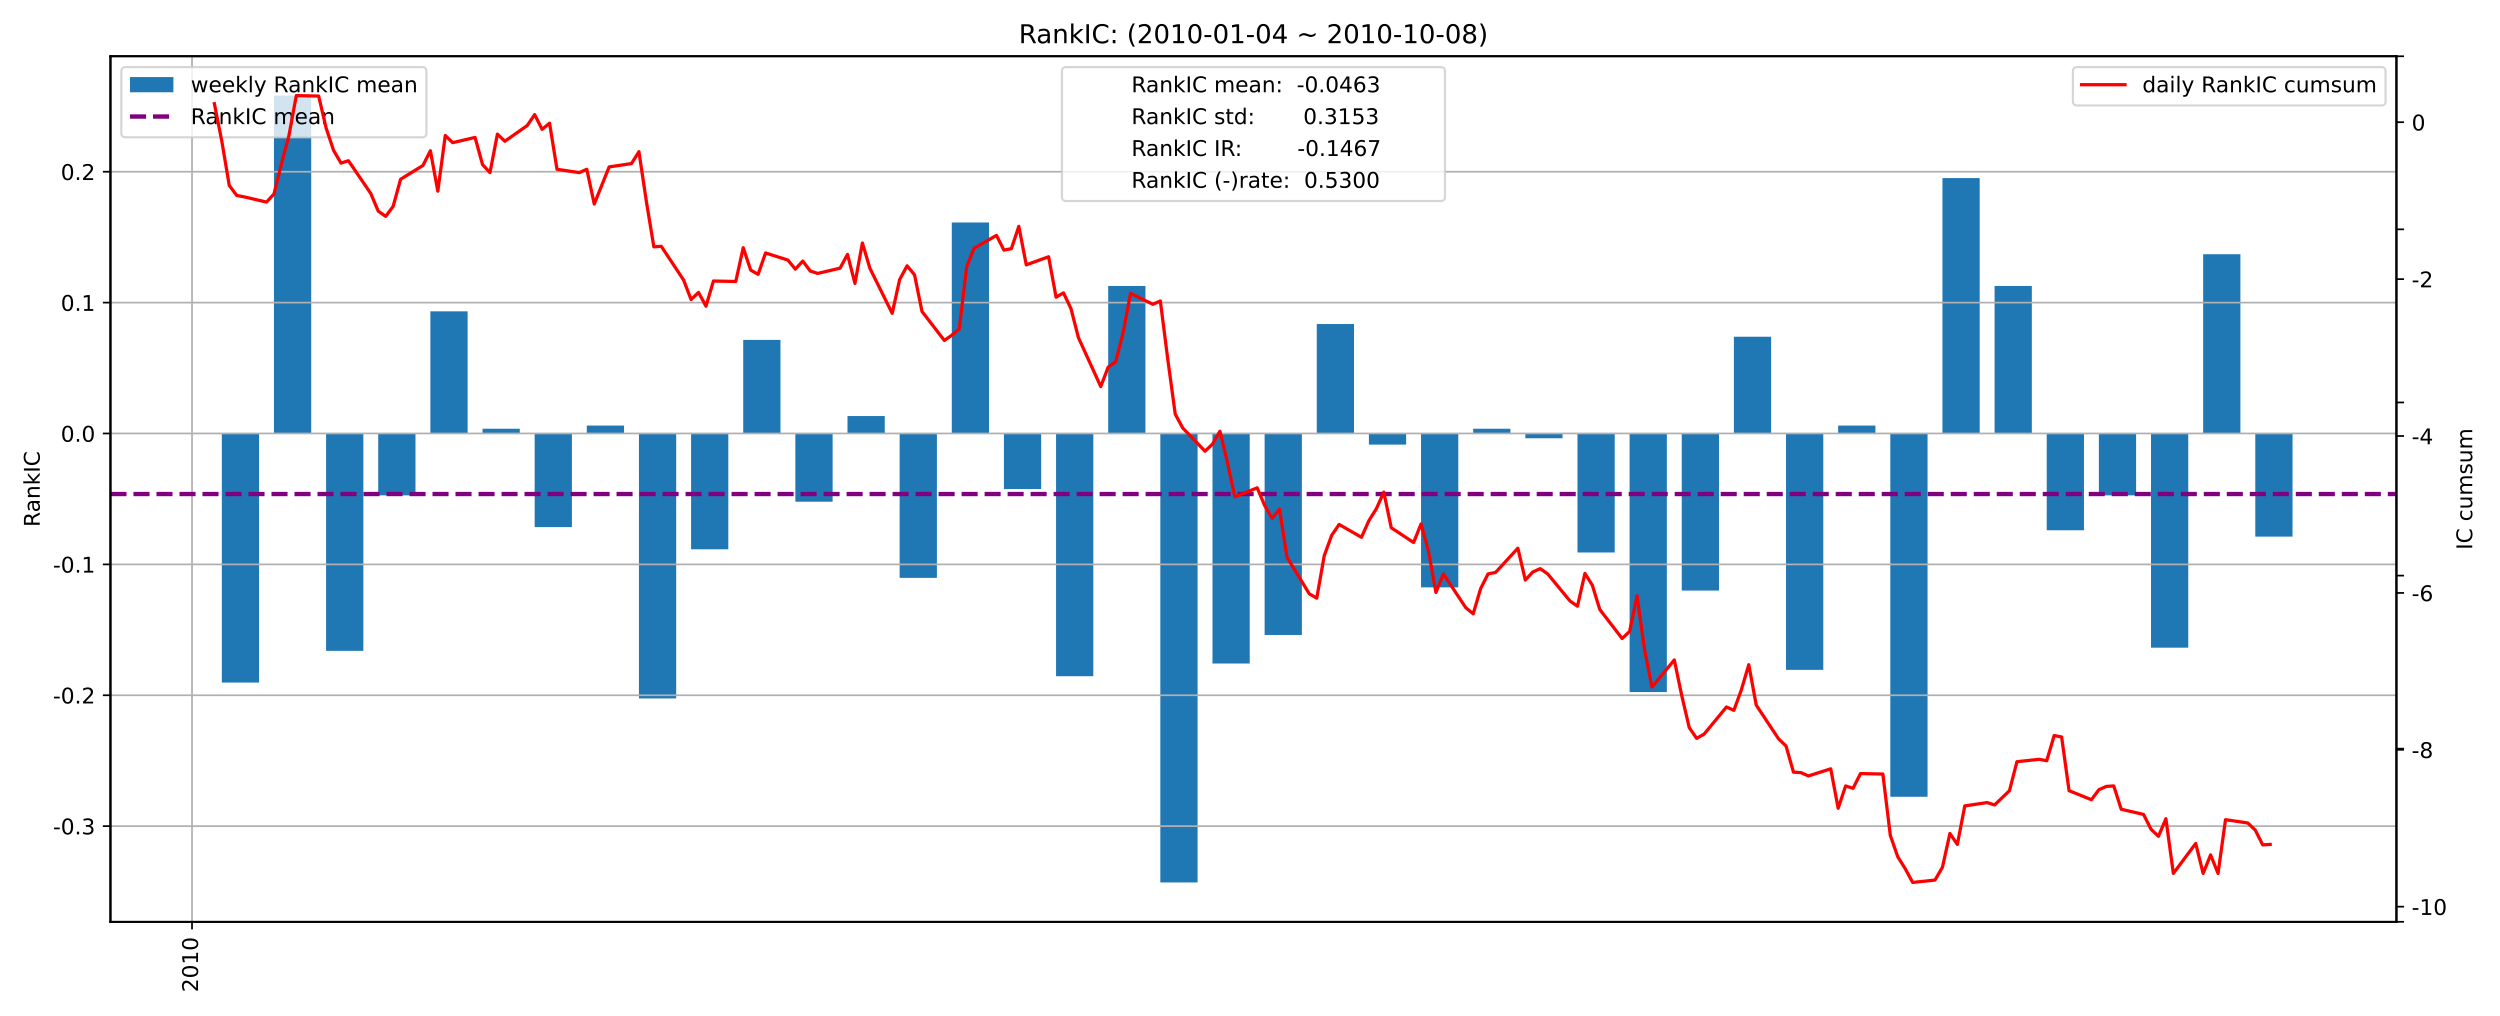 <?xml version="1.0" encoding="utf-8" standalone="no"?>
<!DOCTYPE svg PUBLIC "-//W3C//DTD SVG 1.1//EN"
  "http://www.w3.org/Graphics/SVG/1.1/DTD/svg11.dtd">
<!-- Created with matplotlib (https://matplotlib.org/) -->
<svg height="468pt" version="1.1" viewBox="0 0 1152 468" width="1152pt" xmlns="http://www.w3.org/2000/svg" xmlns:xlink="http://www.w3.org/1999/xlink">
 <defs>
  <style type="text/css">*{stroke-linecap:butt;stroke-linejoin:round;}</style>
 </defs>
 <g id="figure_1">
  <g id="patch_1">
   <path d="M 0 468 
L 1152 468 
L 1152 0 
L 0 0 
z
" style="fill:#ffffff;"/>
  </g>
  <g id="axes_1">
   <g id="patch_2">
    <path d="M 50.9 424.76 
L 1104.28 424.76 
L 1104.28 25.92 
L 50.9 25.92 
z
" style="fill:#ffffff;"/>
   </g>
   <g id="patch_3">
    <path clip-path="url(#pd0e5913406)" d="M 119.375 199.755 
L 102.213 199.755 
L 102.213 314.523 
L 119.375 314.523 
z
" style="fill:#1f77b4;"/>
   </g>
   <g id="patch_4">
    <path clip-path="url(#pd0e5913406)" d="M 143.401 199.755 
L 126.239 199.755 
L 126.239 44.049 
L 143.401 44.049 
z
" style="fill:#1f77b4;"/>
   </g>
   <g id="patch_5">
    <path clip-path="url(#pd0e5913406)" d="M 167.427 199.755 
L 150.266 199.755 
L 150.266 299.903 
L 167.427 299.903 
z
" style="fill:#1f77b4;"/>
   </g>
   <g id="patch_6">
    <path clip-path="url(#pd0e5913406)" d="M 191.454 199.755 
L 174.292 199.755 
L 174.292 228.264 
L 191.454 228.264 
z
" style="fill:#1f77b4;"/>
   </g>
   <g id="patch_7">
    <path clip-path="url(#pd0e5913406)" d="M 215.48 199.755 
L 198.318 199.755 
L 198.318 143.467 
L 215.48 143.467 
z
" style="fill:#1f77b4;"/>
   </g>
   <g id="patch_8">
    <path clip-path="url(#pd0e5913406)" d="M 239.506 199.755 
L 222.345 199.755 
L 222.345 197.562 
L 239.506 197.562 
z
" style="fill:#1f77b4;"/>
   </g>
   <g id="patch_9">
    <path clip-path="url(#pd0e5913406)" d="M 263.532 199.755 
L 246.371 199.755 
L 246.371 242.884 
L 263.532 242.884 
z
" style="fill:#1f77b4;"/>
   </g>
   <g id="patch_10">
    <path clip-path="url(#pd0e5913406)" d="M 287.559 199.755 
L 270.397 199.755 
L 270.397 196.1 
L 287.559 196.1 
z
" style="fill:#1f77b4;"/>
   </g>
   <g id="patch_11">
    <path clip-path="url(#pd0e5913406)" d="M 311.585 199.755 
L 294.423 199.755 
L 294.423 321.834 
L 311.585 321.834 
z
" style="fill:#1f77b4;"/>
   </g>
   <g id="patch_12">
    <path clip-path="url(#pd0e5913406)" d="M 335.611 199.755 
L 318.45 199.755 
L 318.45 253.118 
L 335.611 253.118 
z
" style="fill:#1f77b4;"/>
   </g>
   <g id="patch_13">
    <path clip-path="url(#pd0e5913406)" d="M 359.637 199.755 
L 342.476 199.755 
L 342.476 156.625 
L 359.637 156.625 
z
" style="fill:#1f77b4;"/>
   </g>
   <g id="patch_14">
    <path clip-path="url(#pd0e5913406)" d="M 383.664 199.755 
L 366.502 199.755 
L 366.502 231.188 
L 383.664 231.188 
z
" style="fill:#1f77b4;"/>
   </g>
   <g id="patch_15">
    <path clip-path="url(#pd0e5913406)" d="M 407.69 199.755 
L 390.528 199.755 
L 390.528 191.713 
L 407.69 191.713 
z
" style="fill:#1f77b4;"/>
   </g>
   <g id="patch_16">
    <path clip-path="url(#pd0e5913406)" d="M 431.716 199.755 
L 414.555 199.755 
L 414.555 266.277 
L 431.716 266.277 
z
" style="fill:#1f77b4;"/>
   </g>
   <g id="patch_17">
    <path clip-path="url(#pd0e5913406)" d="M 455.743 199.755 
L 438.581 199.755 
L 438.581 102.53 
L 455.743 102.53 
z
" style="fill:#1f77b4;"/>
   </g>
   <g id="patch_18">
    <path clip-path="url(#pd0e5913406)" d="M 479.769 199.755 
L 462.607 199.755 
L 462.607 225.34 
L 479.769 225.34 
z
" style="fill:#1f77b4;"/>
   </g>
   <g id="patch_19">
    <path clip-path="url(#pd0e5913406)" d="M 503.795 199.755 
L 486.633 199.755 
L 486.633 311.599 
L 503.795 311.599 
z
" style="fill:#1f77b4;"/>
   </g>
   <g id="patch_20">
    <path clip-path="url(#pd0e5913406)" d="M 527.821 199.755 
L 510.66 199.755 
L 510.66 131.77 
L 527.821 131.77 
z
" style="fill:#1f77b4;"/>
   </g>
   <g id="patch_21">
    <path clip-path="url(#pd0e5913406)" d="M 551.848 199.755 
L 534.686 199.755 
L 534.686 406.631 
L 551.848 406.631 
z
" style="fill:#1f77b4;"/>
   </g>
   <g id="patch_22">
    <path clip-path="url(#pd0e5913406)" d="M 575.874 199.755 
L 558.712 199.755 
L 558.712 305.751 
L 575.874 305.751 
z
" style="fill:#1f77b4;"/>
   </g>
   <g id="patch_23">
    <path clip-path="url(#pd0e5913406)" d="M 599.9 199.755 
L 582.738 199.755 
L 582.738 292.593 
L 599.9 292.593 
z
" style="fill:#1f77b4;"/>
   </g>
   <g id="patch_24">
    <path clip-path="url(#pd0e5913406)" d="M 623.926 199.755 
L 606.765 199.755 
L 606.765 149.315 
L 623.926 149.315 
z
" style="fill:#1f77b4;"/>
   </g>
   <g id="patch_25">
    <path clip-path="url(#pd0e5913406)" d="M 647.953 199.755 
L 630.791 199.755 
L 630.791 204.872 
L 647.953 204.872 
z
" style="fill:#1f77b4;"/>
   </g>
   <g id="patch_26">
    <path clip-path="url(#pd0e5913406)" d="M 671.979 199.755 
L 654.817 199.755 
L 654.817 270.663 
L 671.979 270.663 
z
" style="fill:#1f77b4;"/>
   </g>
   <g id="patch_27">
    <path clip-path="url(#pd0e5913406)" d="M 696.005 199.755 
L 678.844 199.755 
L 678.844 197.562 
L 696.005 197.562 
z
" style="fill:#1f77b4;"/>
   </g>
   <g id="patch_28">
    <path clip-path="url(#pd0e5913406)" d="M 720.031 199.755 
L 702.87 199.755 
L 702.87 201.948 
L 720.031 201.948 
z
" style="fill:#1f77b4;"/>
   </g>
   <g id="patch_29">
    <path clip-path="url(#pd0e5913406)" d="M 744.058 199.755 
L 726.896 199.755 
L 726.896 254.58 
L 744.058 254.58 
z
" style="fill:#1f77b4;"/>
   </g>
   <g id="patch_30">
    <path clip-path="url(#pd0e5913406)" d="M 768.084 199.755 
L 750.922 199.755 
L 750.922 318.91 
L 768.084 318.91 
z
" style="fill:#1f77b4;"/>
   </g>
   <g id="patch_31">
    <path clip-path="url(#pd0e5913406)" d="M 792.11 199.755 
L 774.949 199.755 
L 774.949 272.125 
L 792.11 272.125 
z
" style="fill:#1f77b4;"/>
   </g>
   <g id="patch_32">
    <path clip-path="url(#pd0e5913406)" d="M 816.136 199.755 
L 798.975 199.755 
L 798.975 155.163 
L 816.136 155.163 
z
" style="fill:#1f77b4;"/>
   </g>
   <g id="patch_33">
    <path clip-path="url(#pd0e5913406)" d="M 840.163 199.755 
L 823.001 199.755 
L 823.001 308.675 
L 840.163 308.675 
z
" style="fill:#1f77b4;"/>
   </g>
   <g id="patch_34">
    <path clip-path="url(#pd0e5913406)" d="M 864.189 199.755 
L 847.027 199.755 
L 847.027 196.1 
L 864.189 196.1 
z
" style="fill:#1f77b4;"/>
   </g>
   <g id="patch_35">
    <path clip-path="url(#pd0e5913406)" d="M 888.215 199.755 
L 871.054 199.755 
L 871.054 367.156 
L 888.215 367.156 
z
" style="fill:#1f77b4;"/>
   </g>
   <g id="patch_36">
    <path clip-path="url(#pd0e5913406)" d="M 912.242 199.755 
L 895.08 199.755 
L 895.08 82.062 
L 912.242 82.062 
z
" style="fill:#1f77b4;"/>
   </g>
   <g id="patch_37">
    <path clip-path="url(#pd0e5913406)" d="M 936.268 199.755 
L 919.106 199.755 
L 919.106 131.77 
L 936.268 131.77 
z
" style="fill:#1f77b4;"/>
   </g>
   <g id="patch_38">
    <path clip-path="url(#pd0e5913406)" d="M 960.294 199.755 
L 943.132 199.755 
L 943.132 244.346 
L 960.294 244.346 
z
" style="fill:#1f77b4;"/>
   </g>
   <g id="patch_39">
    <path clip-path="url(#pd0e5913406)" d="M 984.32 199.755 
L 967.159 199.755 
L 967.159 228.264 
L 984.32 228.264 
z
" style="fill:#1f77b4;"/>
   </g>
   <g id="patch_40">
    <path clip-path="url(#pd0e5913406)" d="M 1008.347 199.755 
L 991.185 199.755 
L 991.185 298.441 
L 1008.347 298.441 
z
" style="fill:#1f77b4;"/>
   </g>
   <g id="patch_41">
    <path clip-path="url(#pd0e5913406)" d="M 1032.373 199.755 
L 1015.211 199.755 
L 1015.211 117.15 
L 1032.373 117.15 
z
" style="fill:#1f77b4;"/>
   </g>
   <g id="patch_42">
    <path clip-path="url(#pd0e5913406)" d="M 1056.399 199.755 
L 1039.237 199.755 
L 1039.237 247.27 
L 1056.399 247.27 
z
" style="fill:#1f77b4;"/>
   </g>
   <g id="matplotlib.axis_1">
    <g id="xtick_1">
     <g id="line2d_1">
      <path clip-path="url(#pd0e5913406)" d="M 88.484 424.76 
L 88.484 25.92 
" style="fill:none;stroke:#b0b0b0;stroke-linecap:square;stroke-width:0.8;"/>
     </g>
     <g id="line2d_2">
      <defs>
       <path d="M 0 0 
L 0 3.5 
" id="m4e88f7e4a4" style="stroke:#000000;stroke-width:0.8;"/>
      </defs>
      <g>
       <use style="stroke:#000000;stroke-width:0.8;" x="88.484" xlink:href="#m4e88f7e4a4" y="424.76"/>
      </g>
     </g>
     <g id="text_1">
      <!-- 2010 -->
      <g transform="translate(91.243 457.21)rotate(-90)scale(0.1 -0.1)">
       <defs>
        <path d="M 19.188 8.297 
L 53.609 8.297 
L 53.609 0 
L 7.328 0 
L 7.328 8.297 
Q 12.938 14.109 22.625 23.891 
Q 32.328 33.688 34.812 36.531 
Q 39.547 41.844 41.422 45.531 
Q 43.312 49.219 43.312 52.781 
Q 43.312 58.594 39.234 62.25 
Q 35.156 65.922 28.609 65.922 
Q 23.969 65.922 18.812 64.312 
Q 13.672 62.703 7.812 59.422 
L 7.812 69.391 
Q 13.766 71.781 18.938 73 
Q 24.125 74.219 28.422 74.219 
Q 39.75 74.219 46.484 68.547 
Q 53.219 62.891 53.219 53.422 
Q 53.219 48.922 51.531 44.891 
Q 49.859 40.875 45.406 35.406 
Q 44.188 33.984 37.641 27.219 
Q 31.109 20.453 19.188 8.297 
z
" id="DejaVuSans-50"/>
        <path d="M 31.781 66.406 
Q 24.172 66.406 20.328 58.906 
Q 16.5 51.422 16.5 36.375 
Q 16.5 21.391 20.328 13.891 
Q 24.172 6.391 31.781 6.391 
Q 39.453 6.391 43.281 13.891 
Q 47.125 21.391 47.125 36.375 
Q 47.125 51.422 43.281 58.906 
Q 39.453 66.406 31.781 66.406 
z
M 31.781 74.219 
Q 44.047 74.219 50.516 64.516 
Q 56.984 54.828 56.984 36.375 
Q 56.984 17.969 50.516 8.266 
Q 44.047 -1.422 31.781 -1.422 
Q 19.531 -1.422 13.062 8.266 
Q 6.594 17.969 6.594 36.375 
Q 6.594 54.828 13.062 64.516 
Q 19.531 74.219 31.781 74.219 
z
" id="DejaVuSans-48"/>
        <path d="M 12.406 8.297 
L 28.516 8.297 
L 28.516 63.922 
L 10.984 60.406 
L 10.984 69.391 
L 28.422 72.906 
L 38.281 72.906 
L 38.281 8.297 
L 54.391 8.297 
L 54.391 0 
L 12.406 0 
z
" id="DejaVuSans-49"/>
       </defs>
       <use xlink:href="#DejaVuSans-50"/>
       <use x="63.623" xlink:href="#DejaVuSans-48"/>
       <use x="127.246" xlink:href="#DejaVuSans-49"/>
       <use x="190.869" xlink:href="#DejaVuSans-48"/>
      </g>
     </g>
    </g>
   </g>
   <g id="matplotlib.axis_2">
    <g id="ytick_1">
     <g id="line2d_3">
      <path clip-path="url(#pd0e5913406)" d="M 50.9 380.68 
L 1104.28 380.68 
" style="fill:none;stroke:#b0b0b0;stroke-linecap:square;stroke-width:0.8;"/>
     </g>
     <g id="line2d_4">
      <defs>
       <path d="M 0 0 
L -3.5 0 
" id="m6844b2d28f" style="stroke:#000000;stroke-width:0.8;"/>
      </defs>
      <g>
       <use style="stroke:#000000;stroke-width:0.8;" x="50.9" xlink:href="#m6844b2d28f" y="380.68"/>
      </g>
     </g>
     <g id="text_2">
      <!-- -0.3 -->
      <g transform="translate(24.389 384.479)scale(0.1 -0.1)">
       <defs>
        <path d="M 4.891 31.391 
L 31.203 31.391 
L 31.203 23.391 
L 4.891 23.391 
z
" id="DejaVuSans-45"/>
        <path d="M 10.688 12.406 
L 21 12.406 
L 21 0 
L 10.688 0 
z
" id="DejaVuSans-46"/>
        <path d="M 40.578 39.312 
Q 47.656 37.797 51.625 33 
Q 55.609 28.219 55.609 21.188 
Q 55.609 10.406 48.188 4.484 
Q 40.766 -1.422 27.094 -1.422 
Q 22.516 -1.422 17.656 -0.516 
Q 12.797 0.391 7.625 2.203 
L 7.625 11.719 
Q 11.719 9.328 16.594 8.109 
Q 21.484 6.891 26.812 6.891 
Q 36.078 6.891 40.938 10.547 
Q 45.797 14.203 45.797 21.188 
Q 45.797 27.641 41.281 31.266 
Q 36.766 34.906 28.719 34.906 
L 20.219 34.906 
L 20.219 43.016 
L 29.109 43.016 
Q 36.375 43.016 40.234 45.922 
Q 44.094 48.828 44.094 54.297 
Q 44.094 59.906 40.109 62.906 
Q 36.141 65.922 28.719 65.922 
Q 24.656 65.922 20.016 65.031 
Q 15.375 64.156 9.812 62.312 
L 9.812 71.094 
Q 15.438 72.656 20.344 73.438 
Q 25.25 74.219 29.594 74.219 
Q 40.828 74.219 47.359 69.109 
Q 53.906 64.016 53.906 55.328 
Q 53.906 49.266 50.438 45.094 
Q 46.969 40.922 40.578 39.312 
z
" id="DejaVuSans-51"/>
       </defs>
       <use xlink:href="#DejaVuSans-45"/>
       <use x="36.084" xlink:href="#DejaVuSans-48"/>
       <use x="99.707" xlink:href="#DejaVuSans-46"/>
       <use x="131.494" xlink:href="#DejaVuSans-51"/>
      </g>
     </g>
    </g>
    <g id="ytick_2">
     <g id="line2d_5">
      <path clip-path="url(#pd0e5913406)" d="M 50.9 320.372 
L 1104.28 320.372 
" style="fill:none;stroke:#b0b0b0;stroke-linecap:square;stroke-width:0.8;"/>
     </g>
     <g id="line2d_6">
      <g>
       <use style="stroke:#000000;stroke-width:0.8;" x="50.9" xlink:href="#m6844b2d28f" y="320.372"/>
      </g>
     </g>
     <g id="text_3">
      <!-- -0.2 -->
      <g transform="translate(24.389 324.171)scale(0.1 -0.1)">
       <use xlink:href="#DejaVuSans-45"/>
       <use x="36.084" xlink:href="#DejaVuSans-48"/>
       <use x="99.707" xlink:href="#DejaVuSans-46"/>
       <use x="131.494" xlink:href="#DejaVuSans-50"/>
      </g>
     </g>
    </g>
    <g id="ytick_3">
     <g id="line2d_7">
      <path clip-path="url(#pd0e5913406)" d="M 50.9 260.063 
L 1104.28 260.063 
" style="fill:none;stroke:#b0b0b0;stroke-linecap:square;stroke-width:0.8;"/>
     </g>
     <g id="line2d_8">
      <g>
       <use style="stroke:#000000;stroke-width:0.8;" x="50.9" xlink:href="#m6844b2d28f" y="260.063"/>
      </g>
     </g>
     <g id="text_4">
      <!-- -0.1 -->
      <g transform="translate(24.389 263.862)scale(0.1 -0.1)">
       <use xlink:href="#DejaVuSans-45"/>
       <use x="36.084" xlink:href="#DejaVuSans-48"/>
       <use x="99.707" xlink:href="#DejaVuSans-46"/>
       <use x="131.494" xlink:href="#DejaVuSans-49"/>
      </g>
     </g>
    </g>
    <g id="ytick_4">
     <g id="line2d_9">
      <path clip-path="url(#pd0e5913406)" d="M 50.9 199.755 
L 1104.28 199.755 
" style="fill:none;stroke:#b0b0b0;stroke-linecap:square;stroke-width:0.8;"/>
     </g>
     <g id="line2d_10">
      <g>
       <use style="stroke:#000000;stroke-width:0.8;" x="50.9" xlink:href="#m6844b2d28f" y="199.755"/>
      </g>
     </g>
     <g id="text_5">
      <!-- 0.0 -->
      <g transform="translate(27.997 203.554)scale(0.1 -0.1)">
       <use xlink:href="#DejaVuSans-48"/>
       <use x="63.623" xlink:href="#DejaVuSans-46"/>
       <use x="95.41" xlink:href="#DejaVuSans-48"/>
      </g>
     </g>
    </g>
    <g id="ytick_5">
     <g id="line2d_11">
      <path clip-path="url(#pd0e5913406)" d="M 50.9 139.446 
L 1104.28 139.446 
" style="fill:none;stroke:#b0b0b0;stroke-linecap:square;stroke-width:0.8;"/>
     </g>
     <g id="line2d_12">
      <g>
       <use style="stroke:#000000;stroke-width:0.8;" x="50.9" xlink:href="#m6844b2d28f" y="139.446"/>
      </g>
     </g>
     <g id="text_6">
      <!-- 0.1 -->
      <g transform="translate(27.997 143.245)scale(0.1 -0.1)">
       <use xlink:href="#DejaVuSans-48"/>
       <use x="63.623" xlink:href="#DejaVuSans-46"/>
       <use x="95.41" xlink:href="#DejaVuSans-49"/>
      </g>
     </g>
    </g>
    <g id="ytick_6">
     <g id="line2d_13">
      <path clip-path="url(#pd0e5913406)" d="M 50.9 79.138 
L 1104.28 79.138 
" style="fill:none;stroke:#b0b0b0;stroke-linecap:square;stroke-width:0.8;"/>
     </g>
     <g id="line2d_14">
      <g>
       <use style="stroke:#000000;stroke-width:0.8;" x="50.9" xlink:href="#m6844b2d28f" y="79.138"/>
      </g>
     </g>
     <g id="text_7">
      <!-- 0.2 -->
      <g transform="translate(27.997 82.937)scale(0.1 -0.1)">
       <use xlink:href="#DejaVuSans-48"/>
       <use x="63.623" xlink:href="#DejaVuSans-46"/>
       <use x="95.41" xlink:href="#DejaVuSans-50"/>
      </g>
     </g>
    </g>
    <g id="text_8">
     <!-- RankIC -->
     <g transform="translate(18.309 242.796)rotate(-90)scale(0.1 -0.1)">
      <defs>
       <path d="M 44.391 34.188 
Q 47.562 33.109 50.562 29.594 
Q 53.562 26.078 56.594 19.922 
L 66.609 0 
L 56 0 
L 46.688 18.703 
Q 43.062 26.031 39.672 28.422 
Q 36.281 30.812 30.422 30.812 
L 19.672 30.812 
L 19.672 0 
L 9.812 0 
L 9.812 72.906 
L 32.078 72.906 
Q 44.578 72.906 50.734 67.672 
Q 56.891 62.453 56.891 51.906 
Q 56.891 45.016 53.688 40.469 
Q 50.484 35.938 44.391 34.188 
z
M 19.672 64.797 
L 19.672 38.922 
L 32.078 38.922 
Q 39.203 38.922 42.844 42.219 
Q 46.484 45.516 46.484 51.906 
Q 46.484 58.297 42.844 61.547 
Q 39.203 64.797 32.078 64.797 
z
" id="DejaVuSans-82"/>
       <path d="M 34.281 27.484 
Q 23.391 27.484 19.188 25 
Q 14.984 22.516 14.984 16.5 
Q 14.984 11.719 18.141 8.906 
Q 21.297 6.109 26.703 6.109 
Q 34.188 6.109 38.703 11.406 
Q 43.219 16.703 43.219 25.484 
L 43.219 27.484 
z
M 52.203 31.203 
L 52.203 0 
L 43.219 0 
L 43.219 8.297 
Q 40.141 3.328 35.547 0.953 
Q 30.953 -1.422 24.312 -1.422 
Q 15.922 -1.422 10.953 3.297 
Q 6 8.016 6 15.922 
Q 6 25.141 12.172 29.828 
Q 18.359 34.516 30.609 34.516 
L 43.219 34.516 
L 43.219 35.406 
Q 43.219 41.609 39.141 45 
Q 35.062 48.391 27.688 48.391 
Q 23 48.391 18.547 47.266 
Q 14.109 46.141 10.016 43.891 
L 10.016 52.203 
Q 14.938 54.109 19.578 55.047 
Q 24.219 56 28.609 56 
Q 40.484 56 46.344 49.844 
Q 52.203 43.703 52.203 31.203 
z
" id="DejaVuSans-97"/>
       <path d="M 54.891 33.016 
L 54.891 0 
L 45.906 0 
L 45.906 32.719 
Q 45.906 40.484 42.875 44.328 
Q 39.844 48.188 33.797 48.188 
Q 26.516 48.188 22.312 43.547 
Q 18.109 38.922 18.109 30.906 
L 18.109 0 
L 9.078 0 
L 9.078 54.688 
L 18.109 54.688 
L 18.109 46.188 
Q 21.344 51.125 25.703 53.562 
Q 30.078 56 35.797 56 
Q 45.219 56 50.047 50.172 
Q 54.891 44.344 54.891 33.016 
z
" id="DejaVuSans-110"/>
       <path d="M 9.078 75.984 
L 18.109 75.984 
L 18.109 31.109 
L 44.922 54.688 
L 56.391 54.688 
L 27.391 29.109 
L 57.625 0 
L 45.906 0 
L 18.109 26.703 
L 18.109 0 
L 9.078 0 
z
" id="DejaVuSans-107"/>
       <path d="M 9.812 72.906 
L 19.672 72.906 
L 19.672 0 
L 9.812 0 
z
" id="DejaVuSans-73"/>
       <path d="M 64.406 67.281 
L 64.406 56.891 
Q 59.422 61.531 53.781 63.812 
Q 48.141 66.109 41.797 66.109 
Q 29.297 66.109 22.656 58.469 
Q 16.016 50.828 16.016 36.375 
Q 16.016 21.969 22.656 14.328 
Q 29.297 6.688 41.797 6.688 
Q 48.141 6.688 53.781 8.984 
Q 59.422 11.281 64.406 15.922 
L 64.406 5.609 
Q 59.234 2.094 53.438 0.328 
Q 47.656 -1.422 41.219 -1.422 
Q 24.656 -1.422 15.125 8.703 
Q 5.609 18.844 5.609 36.375 
Q 5.609 53.953 15.125 64.078 
Q 24.656 74.219 41.219 74.219 
Q 47.75 74.219 53.531 72.484 
Q 59.328 70.75 64.406 67.281 
z
" id="DejaVuSans-67"/>
      </defs>
      <use xlink:href="#DejaVuSans-82"/>
      <use x="67.232" xlink:href="#DejaVuSans-97"/>
      <use x="128.512" xlink:href="#DejaVuSans-110"/>
      <use x="191.891" xlink:href="#DejaVuSans-107"/>
      <use x="249.801" xlink:href="#DejaVuSans-73"/>
      <use x="279.293" xlink:href="#DejaVuSans-67"/>
     </g>
    </g>
   </g>
   <g id="line2d_15">
    <path clip-path="url(#pd0e5913406)" d="M 50.9 227.654 
L 1104.28 227.654 
" style="fill:none;stroke:#800080;stroke-dasharray:7.4,3.2;stroke-dashoffset:0;stroke-width:2;"/>
   </g>
   <g id="patch_43">
    <path d="M 50.9 424.76 
L 50.9 25.92 
" style="fill:none;stroke:#000000;stroke-linecap:square;stroke-linejoin:miter;stroke-width:0.8;"/>
   </g>
   <g id="patch_44">
    <path d="M 1104.28 424.76 
L 1104.28 25.92 
" style="fill:none;stroke:#000000;stroke-linecap:square;stroke-linejoin:miter;stroke-width:0.8;"/>
   </g>
   <g id="patch_45">
    <path d="M 50.9 424.76 
L 1104.28 424.76 
" style="fill:none;stroke:#000000;stroke-linecap:square;stroke-linejoin:miter;stroke-width:0.8;"/>
   </g>
   <g id="patch_46">
    <path d="M 50.9 25.92 
L 1104.28 25.92 
" style="fill:none;stroke:#000000;stroke-linecap:square;stroke-linejoin:miter;stroke-width:0.8;"/>
   </g>
   <g id="legend_1">
    <g id="patch_47">
     <path d="M 57.9 63.276 
L 194.5 63.276 
Q 196.5 63.276 196.5 61.276 
L 196.5 32.92 
Q 196.5 30.92 194.5 30.92 
L 57.9 30.92 
Q 55.9 30.92 55.9 32.92 
L 55.9 61.276 
Q 55.9 63.276 57.9 63.276 
z
" style="fill:#ffffff;opacity:0.8;stroke:#cccccc;stroke-linejoin:miter;"/>
    </g>
    <g id="patch_48">
     <path d="M 59.9 42.518 
L 79.9 42.518 
L 79.9 35.518 
L 59.9 35.518 
z
" style="fill:#1f77b4;"/>
    </g>
    <g id="text_9">
     <!-- weekly RankIC mean -->
     <g transform="translate(87.9 42.518)scale(0.1 -0.1)">
      <defs>
       <path d="M 4.203 54.688 
L 13.188 54.688 
L 24.422 12.016 
L 35.594 54.688 
L 46.188 54.688 
L 57.422 12.016 
L 68.609 54.688 
L 77.594 54.688 
L 63.281 0 
L 52.688 0 
L 40.922 44.828 
L 29.109 0 
L 18.5 0 
z
" id="DejaVuSans-119"/>
       <path d="M 56.203 29.594 
L 56.203 25.203 
L 14.891 25.203 
Q 15.484 15.922 20.484 11.062 
Q 25.484 6.203 34.422 6.203 
Q 39.594 6.203 44.453 7.469 
Q 49.312 8.734 54.109 11.281 
L 54.109 2.781 
Q 49.266 0.734 44.188 -0.344 
Q 39.109 -1.422 33.891 -1.422 
Q 20.797 -1.422 13.156 6.188 
Q 5.516 13.812 5.516 26.812 
Q 5.516 40.234 12.766 48.109 
Q 20.016 56 32.328 56 
Q 43.359 56 49.781 48.891 
Q 56.203 41.797 56.203 29.594 
z
M 47.219 32.234 
Q 47.125 39.594 43.094 43.984 
Q 39.062 48.391 32.422 48.391 
Q 24.906 48.391 20.391 44.141 
Q 15.875 39.891 15.188 32.172 
z
" id="DejaVuSans-101"/>
       <path d="M 9.422 75.984 
L 18.406 75.984 
L 18.406 0 
L 9.422 0 
z
" id="DejaVuSans-108"/>
       <path d="M 32.172 -5.078 
Q 28.375 -14.844 24.75 -17.812 
Q 21.141 -20.797 15.094 -20.797 
L 7.906 -20.797 
L 7.906 -13.281 
L 13.188 -13.281 
Q 16.891 -13.281 18.938 -11.516 
Q 21 -9.766 23.484 -3.219 
L 25.094 0.875 
L 2.984 54.688 
L 12.5 54.688 
L 29.594 11.922 
L 46.688 54.688 
L 56.203 54.688 
z
" id="DejaVuSans-121"/>
       <path id="DejaVuSans-32"/>
       <path d="M 52 44.188 
Q 55.375 50.25 60.062 53.125 
Q 64.75 56 71.094 56 
Q 79.641 56 84.281 50.016 
Q 88.922 44.047 88.922 33.016 
L 88.922 0 
L 79.891 0 
L 79.891 32.719 
Q 79.891 40.578 77.094 44.375 
Q 74.312 48.188 68.609 48.188 
Q 61.625 48.188 57.562 43.547 
Q 53.516 38.922 53.516 30.906 
L 53.516 0 
L 44.484 0 
L 44.484 32.719 
Q 44.484 40.625 41.703 44.406 
Q 38.922 48.188 33.109 48.188 
Q 26.219 48.188 22.156 43.531 
Q 18.109 38.875 18.109 30.906 
L 18.109 0 
L 9.078 0 
L 9.078 54.688 
L 18.109 54.688 
L 18.109 46.188 
Q 21.188 51.219 25.484 53.609 
Q 29.781 56 35.688 56 
Q 41.656 56 45.828 52.969 
Q 50 49.953 52 44.188 
z
" id="DejaVuSans-109"/>
      </defs>
      <use xlink:href="#DejaVuSans-119"/>
      <use x="81.787" xlink:href="#DejaVuSans-101"/>
      <use x="143.311" xlink:href="#DejaVuSans-101"/>
      <use x="204.834" xlink:href="#DejaVuSans-107"/>
      <use x="262.744" xlink:href="#DejaVuSans-108"/>
      <use x="290.527" xlink:href="#DejaVuSans-121"/>
      <use x="349.707" xlink:href="#DejaVuSans-32"/>
      <use x="381.494" xlink:href="#DejaVuSans-82"/>
      <use x="448.727" xlink:href="#DejaVuSans-97"/>
      <use x="510.006" xlink:href="#DejaVuSans-110"/>
      <use x="573.385" xlink:href="#DejaVuSans-107"/>
      <use x="631.295" xlink:href="#DejaVuSans-73"/>
      <use x="660.787" xlink:href="#DejaVuSans-67"/>
      <use x="730.611" xlink:href="#DejaVuSans-32"/>
      <use x="762.398" xlink:href="#DejaVuSans-109"/>
      <use x="859.811" xlink:href="#DejaVuSans-101"/>
      <use x="921.334" xlink:href="#DejaVuSans-97"/>
      <use x="982.613" xlink:href="#DejaVuSans-110"/>
     </g>
    </g>
    <g id="line2d_16">
     <path d="M 59.9 53.697 
L 79.9 53.697 
" style="fill:none;stroke:#800080;stroke-dasharray:7.4,3.2;stroke-dashoffset:0;stroke-width:2;"/>
    </g>
    <g id="line2d_17"/>
    <g id="text_10">
     <!-- RankIC mean -->
     <g transform="translate(87.9 57.197)scale(0.1 -0.1)">
      <use xlink:href="#DejaVuSans-82"/>
      <use x="67.232" xlink:href="#DejaVuSans-97"/>
      <use x="128.512" xlink:href="#DejaVuSans-110"/>
      <use x="191.891" xlink:href="#DejaVuSans-107"/>
      <use x="249.801" xlink:href="#DejaVuSans-73"/>
      <use x="279.293" xlink:href="#DejaVuSans-67"/>
      <use x="349.117" xlink:href="#DejaVuSans-32"/>
      <use x="380.904" xlink:href="#DejaVuSans-109"/>
      <use x="478.316" xlink:href="#DejaVuSans-101"/>
      <use x="539.84" xlink:href="#DejaVuSans-97"/>
      <use x="601.119" xlink:href="#DejaVuSans-110"/>
     </g>
    </g>
   </g>
  </g>
  <g id="axes_2">
   <g id="matplotlib.axis_3">
    <g id="ytick_7">
     <g id="line2d_18">
      <defs>
       <path d="M 0 0 
L 3.5 0 
" id="m01cb80a7ee" style="stroke:#000000;stroke-width:0.8;"/>
      </defs>
      <g>
       <use style="stroke:#000000;stroke-width:0.8;" x="1104.28" xlink:href="#m01cb80a7ee" y="417.804"/>
      </g>
     </g>
     <g id="text_11">
      <!-- -10 -->
      <g transform="translate(1111.28 421.603)scale(0.1 -0.1)">
       <use xlink:href="#DejaVuSans-45"/>
       <use x="36.084" xlink:href="#DejaVuSans-49"/>
       <use x="99.707" xlink:href="#DejaVuSans-48"/>
      </g>
     </g>
    </g>
    <g id="ytick_8">
     <g id="line2d_19">
      <g>
       <use style="stroke:#000000;stroke-width:0.8;" x="1104.28" xlink:href="#m01cb80a7ee" y="345.507"/>
      </g>
     </g>
     <g id="text_12">
      <!-- -8 -->
      <g transform="translate(1111.28 349.306)scale(0.1 -0.1)">
       <defs>
        <path d="M 31.781 34.625 
Q 24.75 34.625 20.719 30.859 
Q 16.703 27.094 16.703 20.516 
Q 16.703 13.922 20.719 10.156 
Q 24.75 6.391 31.781 6.391 
Q 38.812 6.391 42.859 10.172 
Q 46.922 13.969 46.922 20.516 
Q 46.922 27.094 42.891 30.859 
Q 38.875 34.625 31.781 34.625 
z
M 21.922 38.812 
Q 15.578 40.375 12.031 44.719 
Q 8.5 49.078 8.5 55.328 
Q 8.5 64.062 14.719 69.141 
Q 20.953 74.219 31.781 74.219 
Q 42.672 74.219 48.875 69.141 
Q 55.078 64.062 55.078 55.328 
Q 55.078 49.078 51.531 44.719 
Q 48 40.375 41.703 38.812 
Q 48.828 37.156 52.797 32.312 
Q 56.781 27.484 56.781 20.516 
Q 56.781 9.906 50.312 4.234 
Q 43.844 -1.422 31.781 -1.422 
Q 19.734 -1.422 13.25 4.234 
Q 6.781 9.906 6.781 20.516 
Q 6.781 27.484 10.781 32.312 
Q 14.797 37.156 21.922 38.812 
z
M 18.312 54.391 
Q 18.312 48.734 21.844 45.562 
Q 25.391 42.391 31.781 42.391 
Q 38.141 42.391 41.719 45.562 
Q 45.312 48.734 45.312 54.391 
Q 45.312 60.062 41.719 63.234 
Q 38.141 66.406 31.781 66.406 
Q 25.391 66.406 21.844 63.234 
Q 18.312 60.062 18.312 54.391 
z
" id="DejaVuSans-56"/>
       </defs>
       <use xlink:href="#DejaVuSans-45"/>
       <use x="36.084" xlink:href="#DejaVuSans-56"/>
      </g>
     </g>
    </g>
    <g id="ytick_9">
     <g id="line2d_20">
      <g>
       <use style="stroke:#000000;stroke-width:0.8;" x="1104.28" xlink:href="#m01cb80a7ee" y="273.21"/>
      </g>
     </g>
     <g id="text_13">
      <!-- -6 -->
      <g transform="translate(1111.28 277.009)scale(0.1 -0.1)">
       <defs>
        <path d="M 33.016 40.375 
Q 26.375 40.375 22.484 35.828 
Q 18.609 31.297 18.609 23.391 
Q 18.609 15.531 22.484 10.953 
Q 26.375 6.391 33.016 6.391 
Q 39.656 6.391 43.531 10.953 
Q 47.406 15.531 47.406 23.391 
Q 47.406 31.297 43.531 35.828 
Q 39.656 40.375 33.016 40.375 
z
M 52.594 71.297 
L 52.594 62.312 
Q 48.875 64.062 45.094 64.984 
Q 41.312 65.922 37.594 65.922 
Q 27.828 65.922 22.672 59.328 
Q 17.531 52.734 16.797 39.406 
Q 19.672 43.656 24.016 45.922 
Q 28.375 48.188 33.594 48.188 
Q 44.578 48.188 50.953 41.516 
Q 57.328 34.859 57.328 23.391 
Q 57.328 12.156 50.688 5.359 
Q 44.047 -1.422 33.016 -1.422 
Q 20.359 -1.422 13.672 8.266 
Q 6.984 17.969 6.984 36.375 
Q 6.984 53.656 15.188 63.938 
Q 23.391 74.219 37.203 74.219 
Q 40.922 74.219 44.703 73.484 
Q 48.484 72.75 52.594 71.297 
z
" id="DejaVuSans-54"/>
       </defs>
       <use xlink:href="#DejaVuSans-45"/>
       <use x="36.084" xlink:href="#DejaVuSans-54"/>
      </g>
     </g>
    </g>
    <g id="ytick_10">
     <g id="line2d_21">
      <g>
       <use style="stroke:#000000;stroke-width:0.8;" x="1104.28" xlink:href="#m01cb80a7ee" y="200.912"/>
      </g>
     </g>
     <g id="text_14">
      <!-- -4 -->
      <g transform="translate(1111.28 204.712)scale(0.1 -0.1)">
       <defs>
        <path d="M 37.797 64.312 
L 12.891 25.391 
L 37.797 25.391 
z
M 35.203 72.906 
L 47.609 72.906 
L 47.609 25.391 
L 58.016 25.391 
L 58.016 17.188 
L 47.609 17.188 
L 47.609 0 
L 37.797 0 
L 37.797 17.188 
L 4.891 17.188 
L 4.891 26.703 
z
" id="DejaVuSans-52"/>
       </defs>
       <use xlink:href="#DejaVuSans-45"/>
       <use x="36.084" xlink:href="#DejaVuSans-52"/>
      </g>
     </g>
    </g>
    <g id="ytick_11">
     <g id="line2d_22">
      <g>
       <use style="stroke:#000000;stroke-width:0.8;" x="1104.28" xlink:href="#m01cb80a7ee" y="128.615"/>
      </g>
     </g>
     <g id="text_15">
      <!-- -2 -->
      <g transform="translate(1111.28 132.414)scale(0.1 -0.1)">
       <use xlink:href="#DejaVuSans-45"/>
       <use x="36.084" xlink:href="#DejaVuSans-50"/>
      </g>
     </g>
    </g>
    <g id="ytick_12">
     <g id="line2d_23">
      <g>
       <use style="stroke:#000000;stroke-width:0.8;" x="1104.28" xlink:href="#m01cb80a7ee" y="56.318"/>
      </g>
     </g>
     <g id="text_16">
      <!-- 0 -->
      <g transform="translate(1111.28 60.117)scale(0.1 -0.1)">
       <use xlink:href="#DejaVuSans-48"/>
      </g>
     </g>
    </g>
    <g id="text_17">
     <!-- IC cumsum -->
     <g transform="translate(1139.211 253.327)rotate(-90)scale(0.1 -0.1)">
      <defs>
       <path d="M 48.781 52.594 
L 48.781 44.188 
Q 44.969 46.297 41.141 47.344 
Q 37.312 48.391 33.406 48.391 
Q 24.656 48.391 19.812 42.844 
Q 14.984 37.312 14.984 27.297 
Q 14.984 17.281 19.812 11.734 
Q 24.656 6.203 33.406 6.203 
Q 37.312 6.203 41.141 7.25 
Q 44.969 8.297 48.781 10.406 
L 48.781 2.094 
Q 45.016 0.344 40.984 -0.531 
Q 36.969 -1.422 32.422 -1.422 
Q 20.062 -1.422 12.781 6.344 
Q 5.516 14.109 5.516 27.297 
Q 5.516 40.672 12.859 48.328 
Q 20.219 56 33.016 56 
Q 37.156 56 41.109 55.141 
Q 45.062 54.297 48.781 52.594 
z
" id="DejaVuSans-99"/>
       <path d="M 8.5 21.578 
L 8.5 54.688 
L 17.484 54.688 
L 17.484 21.922 
Q 17.484 14.156 20.5 10.266 
Q 23.531 6.391 29.594 6.391 
Q 36.859 6.391 41.078 11.031 
Q 45.312 15.672 45.312 23.688 
L 45.312 54.688 
L 54.297 54.688 
L 54.297 0 
L 45.312 0 
L 45.312 8.406 
Q 42.047 3.422 37.719 1 
Q 33.406 -1.422 27.688 -1.422 
Q 18.266 -1.422 13.375 4.438 
Q 8.5 10.297 8.5 21.578 
z
M 31.109 56 
z
" id="DejaVuSans-117"/>
       <path d="M 44.281 53.078 
L 44.281 44.578 
Q 40.484 46.531 36.375 47.5 
Q 32.281 48.484 27.875 48.484 
Q 21.188 48.484 17.844 46.438 
Q 14.5 44.391 14.5 40.281 
Q 14.5 37.156 16.891 35.375 
Q 19.281 33.594 26.516 31.984 
L 29.594 31.297 
Q 39.156 29.25 43.188 25.516 
Q 47.219 21.781 47.219 15.094 
Q 47.219 7.469 41.188 3.016 
Q 35.156 -1.422 24.609 -1.422 
Q 20.219 -1.422 15.453 -0.562 
Q 10.688 0.297 5.422 2 
L 5.422 11.281 
Q 10.406 8.688 15.234 7.391 
Q 20.062 6.109 24.812 6.109 
Q 31.156 6.109 34.562 8.281 
Q 37.984 10.453 37.984 14.406 
Q 37.984 18.062 35.516 20.016 
Q 33.062 21.969 24.703 23.781 
L 21.578 24.516 
Q 13.234 26.266 9.516 29.906 
Q 5.812 33.547 5.812 39.891 
Q 5.812 47.609 11.281 51.797 
Q 16.75 56 26.812 56 
Q 31.781 56 36.172 55.266 
Q 40.578 54.547 44.281 53.078 
z
" id="DejaVuSans-115"/>
      </defs>
      <use xlink:href="#DejaVuSans-73"/>
      <use x="29.492" xlink:href="#DejaVuSans-67"/>
      <use x="99.316" xlink:href="#DejaVuSans-32"/>
      <use x="131.104" xlink:href="#DejaVuSans-99"/>
      <use x="186.084" xlink:href="#DejaVuSans-117"/>
      <use x="249.463" xlink:href="#DejaVuSans-109"/>
      <use x="346.875" xlink:href="#DejaVuSans-115"/>
      <use x="398.975" xlink:href="#DejaVuSans-117"/>
      <use x="462.354" xlink:href="#DejaVuSans-109"/>
     </g>
    </g>
   </g>
   <g id="line2d_24">
    <path clip-path="url(#pd0e5913406)" d="M 98.781 47.773 
L 102.213 65.081 
L 105.646 85.456 
L 109.078 90.056 
L 112.51 90.714 
L 122.807 93.124 
L 126.239 89.399 
L 129.672 75.597 
L 133.104 62.671 
L 136.536 44.049 
L 146.833 44.268 
L 150.266 58.947 
L 153.698 69.244 
L 157.13 75.159 
L 160.563 74.063 
L 170.86 89.18 
L 174.292 97.286 
L 177.724 99.696 
L 181.157 95.095 
L 184.589 82.608 
L 194.886 76.254 
L 198.318 69.463 
L 201.751 88.085 
L 205.183 62.452 
L 208.615 65.738 
L 218.912 63.328 
L 222.345 75.816 
L 225.777 79.54 
L 229.209 61.795 
L 232.642 65.081 
L 242.938 57.851 
L 246.371 52.812 
L 249.803 59.604 
L 253.235 56.756 
L 256.668 78.007 
L 266.965 79.54 
L 270.397 78.007 
L 273.829 94 
L 280.694 76.911 
L 290.991 75.378 
L 294.423 69.901 
L 297.856 92.905 
L 301.288 113.717 
L 304.72 113.498 
L 315.017 129.053 
L 318.45 138.036 
L 321.882 134.749 
L 325.314 141.103 
L 328.747 129.491 
L 339.044 129.71 
L 342.476 114.156 
L 345.908 124.452 
L 349.341 126.424 
L 352.773 116.565 
L 363.07 119.852 
L 366.502 124.014 
L 369.934 120.29 
L 373.367 124.891 
L 376.799 125.986 
L 387.096 123.576 
L 390.528 117.223 
L 393.961 130.587 
L 397.393 111.965 
L 400.825 123.576 
L 411.122 144.389 
L 414.555 128.834 
L 417.987 122.481 
L 421.419 126.643 
L 424.852 143.513 
L 435.149 156.877 
L 438.581 154.467 
L 442.013 151.619 
L 445.446 122.919 
L 448.878 114.375 
L 459.175 108.459 
L 462.607 115.251 
L 466.039 114.594 
L 469.472 104.297 
L 472.904 122.043 
L 483.201 118.318 
L 486.633 136.94 
L 490.066 134.968 
L 493.498 142.198 
L 496.93 155.562 
L 507.227 178.128 
L 510.66 169.145 
L 514.092 166.735 
L 517.524 153.371 
L 520.957 135.187 
L 531.254 140.226 
L 534.686 138.693 
L 538.118 165.64 
L 541.551 190.834 
L 544.983 197.188 
L 555.28 207.923 
L 558.712 204.637 
L 562.145 198.721 
L 565.577 212.962 
L 569.009 228.955 
L 579.306 224.792 
L 582.738 232.898 
L 586.171 238.814 
L 589.603 234.651 
L 593.035 256.778 
L 603.332 273.648 
L 606.765 275.619 
L 610.197 256.121 
L 613.629 246.701 
L 617.062 241.662 
L 627.359 247.577 
L 630.791 239.909 
L 634.223 234.432 
L 637.656 226.764 
L 641.088 243.195 
L 651.385 249.987 
L 654.817 241.443 
L 658.25 253.93 
L 661.682 272.99 
L 665.114 264.446 
L 675.411 280.001 
L 678.844 282.849 
L 682.276 271.238 
L 685.708 264.446 
L 689.141 263.789 
L 699.437 252.616 
L 702.87 267.294 
L 706.302 263.57 
L 709.734 262.036 
L 713.167 264.446 
L 723.464 276.934 
L 726.896 279.344 
L 730.328 264.227 
L 733.761 269.704 
L 737.193 280.877 
L 747.49 294.241 
L 750.922 290.955 
L 754.355 274.524 
L 757.787 299.28 
L 761.219 316.588 
L 771.516 304.1 
L 774.949 320.531 
L 778.381 335.21 
L 781.813 340.249 
L 785.246 338.277 
L 795.543 325.789 
L 798.975 327.323 
L 802.407 317.902 
L 805.839 306.291 
L 809.272 324.913 
L 819.569 340.468 
L 823.001 343.754 
L 826.433 355.804 
L 829.866 356.023 
L 833.298 357.556 
L 843.595 354.27 
L 847.027 372.454 
L 850.46 362.157 
L 853.892 363.253 
L 857.324 356.461 
L 867.621 356.68 
L 871.054 384.942 
L 874.486 394.8 
L 877.918 400.278 
L 881.351 406.631 
L 891.648 405.535 
L 895.08 399.62 
L 898.512 384.065 
L 901.945 389.104 
L 905.377 371.359 
L 915.674 369.825 
L 919.106 370.92 
L 925.971 364.348 
L 929.403 350.984 
L 939.7 349.888 
L 943.132 350.546 
L 946.565 338.934 
L 949.997 339.592 
L 953.429 364.348 
L 963.726 368.511 
L 967.159 363.91 
L 970.591 362.376 
L 974.023 362.157 
L 977.456 372.892 
L 987.753 375.302 
L 991.185 382.094 
L 994.617 385.38 
L 998.05 377.274 
L 1001.482 402.468 
L 1011.779 388.666 
L 1015.211 402.468 
L 1018.644 393.924 
L 1022.076 402.468 
L 1025.508 377.712 
L 1035.805 379.246 
L 1039.237 382.532 
L 1042.67 389.323 
L 1046.102 389.104 
L 1046.102 389.104 
" style="fill:none;stroke:#ff0000;stroke-linecap:square;stroke-width:1.5;"/>
   </g>
   <g id="patch_49">
    <path d="M 50.9 424.76 
L 50.9 25.92 
" style="fill:none;stroke:#000000;stroke-linecap:square;stroke-linejoin:miter;stroke-width:0.8;"/>
   </g>
   <g id="patch_50">
    <path d="M 1104.28 424.76 
L 1104.28 25.92 
" style="fill:none;stroke:#000000;stroke-linecap:square;stroke-linejoin:miter;stroke-width:0.8;"/>
   </g>
   <g id="patch_51">
    <path d="M 50.9 424.76 
L 1104.28 424.76 
" style="fill:none;stroke:#000000;stroke-linecap:square;stroke-linejoin:miter;stroke-width:0.8;"/>
   </g>
   <g id="patch_52">
    <path d="M 50.9 25.92 
L 1104.28 25.92 
" style="fill:none;stroke:#000000;stroke-linecap:square;stroke-linejoin:miter;stroke-width:0.8;"/>
   </g>
   <g id="legend_2">
    <g id="patch_53">
     <path d="M 957.196 48.598 
L 1097.28 48.598 
Q 1099.28 48.598 1099.28 46.598 
L 1099.28 32.92 
Q 1099.28 30.92 1097.28 30.92 
L 957.196 30.92 
Q 955.196 30.92 955.196 32.92 
L 955.196 46.598 
Q 955.196 48.598 957.196 48.598 
z
" style="fill:#ffffff;opacity:0.8;stroke:#cccccc;stroke-linejoin:miter;"/>
    </g>
    <g id="line2d_25">
     <path d="M 959.196 39.018 
L 979.196 39.018 
" style="fill:none;stroke:#ff0000;stroke-linecap:square;stroke-width:1.5;"/>
    </g>
    <g id="line2d_26"/>
    <g id="text_18">
     <!-- daily RankIC cumsum -->
     <g transform="translate(987.196 42.518)scale(0.1 -0.1)">
      <defs>
       <path d="M 45.406 46.391 
L 45.406 75.984 
L 54.391 75.984 
L 54.391 0 
L 45.406 0 
L 45.406 8.203 
Q 42.578 3.328 38.25 0.953 
Q 33.938 -1.422 27.875 -1.422 
Q 17.969 -1.422 11.734 6.484 
Q 5.516 14.406 5.516 27.297 
Q 5.516 40.188 11.734 48.094 
Q 17.969 56 27.875 56 
Q 33.938 56 38.25 53.625 
Q 42.578 51.266 45.406 46.391 
z
M 14.797 27.297 
Q 14.797 17.391 18.875 11.75 
Q 22.953 6.109 30.078 6.109 
Q 37.203 6.109 41.297 11.75 
Q 45.406 17.391 45.406 27.297 
Q 45.406 37.203 41.297 42.844 
Q 37.203 48.484 30.078 48.484 
Q 22.953 48.484 18.875 42.844 
Q 14.797 37.203 14.797 27.297 
z
" id="DejaVuSans-100"/>
       <path d="M 9.422 54.688 
L 18.406 54.688 
L 18.406 0 
L 9.422 0 
z
M 9.422 75.984 
L 18.406 75.984 
L 18.406 64.594 
L 9.422 64.594 
z
" id="DejaVuSans-105"/>
      </defs>
      <use xlink:href="#DejaVuSans-100"/>
      <use x="63.477" xlink:href="#DejaVuSans-97"/>
      <use x="124.756" xlink:href="#DejaVuSans-105"/>
      <use x="152.539" xlink:href="#DejaVuSans-108"/>
      <use x="180.322" xlink:href="#DejaVuSans-121"/>
      <use x="239.502" xlink:href="#DejaVuSans-32"/>
      <use x="271.289" xlink:href="#DejaVuSans-82"/>
      <use x="338.521" xlink:href="#DejaVuSans-97"/>
      <use x="399.801" xlink:href="#DejaVuSans-110"/>
      <use x="463.18" xlink:href="#DejaVuSans-107"/>
      <use x="521.09" xlink:href="#DejaVuSans-73"/>
      <use x="550.582" xlink:href="#DejaVuSans-67"/>
      <use x="620.406" xlink:href="#DejaVuSans-32"/>
      <use x="652.193" xlink:href="#DejaVuSans-99"/>
      <use x="707.174" xlink:href="#DejaVuSans-117"/>
      <use x="770.553" xlink:href="#DejaVuSans-109"/>
      <use x="867.965" xlink:href="#DejaVuSans-115"/>
      <use x="920.064" xlink:href="#DejaVuSans-117"/>
      <use x="983.443" xlink:href="#DejaVuSans-109"/>
     </g>
    </g>
   </g>
  </g>
  <g id="axes_3">
   <g id="matplotlib.axis_4">
    <g id="ytick_13">
     <g id="line2d_27">
      <g>
       <use style="stroke:#000000;stroke-width:0.8;" x="1104.28" xlink:href="#m01cb80a7ee" y="424.76"/>
      </g>
     </g>
    </g>
    <g id="ytick_14">
     <g id="line2d_28">
      <g>
       <use style="stroke:#000000;stroke-width:0.8;" x="1104.28" xlink:href="#m01cb80a7ee" y="344.992"/>
      </g>
     </g>
    </g>
    <g id="ytick_15">
     <g id="line2d_29">
      <g>
       <use style="stroke:#000000;stroke-width:0.8;" x="1104.28" xlink:href="#m01cb80a7ee" y="265.224"/>
      </g>
     </g>
    </g>
    <g id="ytick_16">
     <g id="line2d_30">
      <g>
       <use style="stroke:#000000;stroke-width:0.8;" x="1104.28" xlink:href="#m01cb80a7ee" y="185.456"/>
      </g>
     </g>
    </g>
    <g id="ytick_17">
     <g id="line2d_31">
      <g>
       <use style="stroke:#000000;stroke-width:0.8;" x="1104.28" xlink:href="#m01cb80a7ee" y="105.688"/>
      </g>
     </g>
    </g>
    <g id="ytick_18">
     <g id="line2d_32">
      <g>
       <use style="stroke:#000000;stroke-width:0.8;" x="1104.28" xlink:href="#m01cb80a7ee" y="25.92"/>
      </g>
     </g>
    </g>
   </g>
   <g id="patch_54">
    <path d="M 50.9 424.76 
L 50.9 25.92 
" style="fill:none;stroke:#000000;stroke-linecap:square;stroke-linejoin:miter;stroke-width:0.8;"/>
   </g>
   <g id="patch_55">
    <path d="M 1104.28 424.76 
L 1104.28 25.92 
" style="fill:none;stroke:#000000;stroke-linecap:square;stroke-linejoin:miter;stroke-width:0.8;"/>
   </g>
   <g id="patch_56">
    <path d="M 50.9 424.76 
L 1104.28 424.76 
" style="fill:none;stroke:#000000;stroke-linecap:square;stroke-linejoin:miter;stroke-width:0.8;"/>
   </g>
   <g id="patch_57">
    <path d="M 50.9 25.92 
L 1104.28 25.92 
" style="fill:none;stroke:#000000;stroke-linecap:square;stroke-linejoin:miter;stroke-width:0.8;"/>
   </g>
   <g id="text_19">
    <!-- RankIC: (2010-01-04 ~ 2010-10-08) -->
    <g transform="translate(469.452 19.92)scale(0.12 -0.12)">
     <defs>
      <path d="M 11.719 12.406 
L 22.016 12.406 
L 22.016 0 
L 11.719 0 
z
M 11.719 51.703 
L 22.016 51.703 
L 22.016 39.312 
L 11.719 39.312 
z
" id="DejaVuSans-58"/>
      <path d="M 31 75.875 
Q 24.469 64.656 21.281 53.656 
Q 18.109 42.672 18.109 31.391 
Q 18.109 20.125 21.312 9.062 
Q 24.516 -2 31 -13.188 
L 23.188 -13.188 
Q 15.875 -1.703 12.234 9.375 
Q 8.594 20.453 8.594 31.391 
Q 8.594 42.281 12.203 53.312 
Q 15.828 64.359 23.188 75.875 
z
" id="DejaVuSans-40"/>
      <path d="M 73.188 39.891 
L 73.188 31.203 
Q 68.062 27.344 63.688 25.688 
Q 59.328 24.031 54.594 24.031 
Q 49.219 24.031 42.094 26.906 
Q 41.547 27.094 41.312 27.203 
Q 40.969 27.344 40.234 27.594 
Q 32.672 30.609 28.078 30.609 
Q 23.781 30.609 19.578 28.734 
Q 15.375 26.859 10.594 22.797 
L 10.594 31.5 
Q 15.719 35.359 20.094 37.031 
Q 24.469 38.719 29.203 38.719 
Q 34.578 38.719 41.75 35.797 
Q 42.234 35.594 42.484 35.5 
Q 42.875 35.359 43.562 35.109 
Q 51.125 32.078 55.719 32.078 
Q 59.906 32.078 64.031 33.938 
Q 68.172 35.797 73.188 39.891 
z
" id="DejaVuSans-126"/>
      <path d="M 8.016 75.875 
L 15.828 75.875 
Q 23.141 64.359 26.781 53.312 
Q 30.422 42.281 30.422 31.391 
Q 30.422 20.453 26.781 9.375 
Q 23.141 -1.703 15.828 -13.188 
L 8.016 -13.188 
Q 14.5 -2 17.703 9.062 
Q 20.906 20.125 20.906 31.391 
Q 20.906 42.672 17.703 53.656 
Q 14.5 64.656 8.016 75.875 
z
" id="DejaVuSans-41"/>
     </defs>
     <use xlink:href="#DejaVuSans-82"/>
     <use x="67.232" xlink:href="#DejaVuSans-97"/>
     <use x="128.512" xlink:href="#DejaVuSans-110"/>
     <use x="191.891" xlink:href="#DejaVuSans-107"/>
     <use x="249.801" xlink:href="#DejaVuSans-73"/>
     <use x="279.293" xlink:href="#DejaVuSans-67"/>
     <use x="349.117" xlink:href="#DejaVuSans-58"/>
     <use x="382.809" xlink:href="#DejaVuSans-32"/>
     <use x="414.596" xlink:href="#DejaVuSans-40"/>
     <use x="453.609" xlink:href="#DejaVuSans-50"/>
     <use x="517.232" xlink:href="#DejaVuSans-48"/>
     <use x="580.855" xlink:href="#DejaVuSans-49"/>
     <use x="644.479" xlink:href="#DejaVuSans-48"/>
     <use x="708.102" xlink:href="#DejaVuSans-45"/>
     <use x="744.186" xlink:href="#DejaVuSans-48"/>
     <use x="807.809" xlink:href="#DejaVuSans-49"/>
     <use x="871.432" xlink:href="#DejaVuSans-45"/>
     <use x="907.516" xlink:href="#DejaVuSans-48"/>
     <use x="971.139" xlink:href="#DejaVuSans-52"/>
     <use x="1034.762" xlink:href="#DejaVuSans-32"/>
     <use x="1066.549" xlink:href="#DejaVuSans-126"/>
     <use x="1150.338" xlink:href="#DejaVuSans-32"/>
     <use x="1182.125" xlink:href="#DejaVuSans-50"/>
     <use x="1245.748" xlink:href="#DejaVuSans-48"/>
     <use x="1309.371" xlink:href="#DejaVuSans-49"/>
     <use x="1372.994" xlink:href="#DejaVuSans-48"/>
     <use x="1436.617" xlink:href="#DejaVuSans-45"/>
     <use x="1472.701" xlink:href="#DejaVuSans-49"/>
     <use x="1536.324" xlink:href="#DejaVuSans-48"/>
     <use x="1599.947" xlink:href="#DejaVuSans-45"/>
     <use x="1636.031" xlink:href="#DejaVuSans-48"/>
     <use x="1699.654" xlink:href="#DejaVuSans-56"/>
     <use x="1763.277" xlink:href="#DejaVuSans-41"/>
    </g>
   </g>
   <g id="legend_3">
    <g id="patch_58">
     <path d="M 491.343 92.632 
L 663.837 92.632 
Q 665.837 92.632 665.837 90.632 
L 665.837 32.92 
Q 665.837 30.92 663.837 30.92 
L 491.343 30.92 
Q 489.343 30.92 489.343 32.92 
L 489.343 90.632 
Q 489.343 92.632 491.343 92.632 
z
" style="fill:#ffffff;opacity:0.8;stroke:#cccccc;stroke-linejoin:miter;"/>
    </g>
    <g id="line2d_33"/>
    <g id="line2d_34"/>
    <g id="text_20">
     <!-- RankIC mean:  -0.0463         -->
     <g transform="translate(521.343 42.518)scale(0.1 -0.1)">
      <use xlink:href="#DejaVuSans-82"/>
      <use x="67.232" xlink:href="#DejaVuSans-97"/>
      <use x="128.512" xlink:href="#DejaVuSans-110"/>
      <use x="191.891" xlink:href="#DejaVuSans-107"/>
      <use x="249.801" xlink:href="#DejaVuSans-73"/>
      <use x="279.293" xlink:href="#DejaVuSans-67"/>
      <use x="349.117" xlink:href="#DejaVuSans-32"/>
      <use x="380.904" xlink:href="#DejaVuSans-109"/>
      <use x="478.316" xlink:href="#DejaVuSans-101"/>
      <use x="539.84" xlink:href="#DejaVuSans-97"/>
      <use x="601.119" xlink:href="#DejaVuSans-110"/>
      <use x="664.498" xlink:href="#DejaVuSans-58"/>
      <use x="698.189" xlink:href="#DejaVuSans-32"/>
      <use x="729.977" xlink:href="#DejaVuSans-32"/>
      <use x="761.764" xlink:href="#DejaVuSans-45"/>
      <use x="797.848" xlink:href="#DejaVuSans-48"/>
      <use x="861.471" xlink:href="#DejaVuSans-46"/>
      <use x="893.258" xlink:href="#DejaVuSans-48"/>
      <use x="956.881" xlink:href="#DejaVuSans-52"/>
      <use x="1020.504" xlink:href="#DejaVuSans-54"/>
      <use x="1084.127" xlink:href="#DejaVuSans-51"/>
      <use x="1147.75" xlink:href="#DejaVuSans-32"/>
      <use x="1179.537" xlink:href="#DejaVuSans-32"/>
      <use x="1211.324" xlink:href="#DejaVuSans-32"/>
      <use x="1243.111" xlink:href="#DejaVuSans-32"/>
      <use x="1274.898" xlink:href="#DejaVuSans-32"/>
      <use x="1306.686" xlink:href="#DejaVuSans-32"/>
      <use x="1338.473" xlink:href="#DejaVuSans-32"/>
      <use x="1370.26" xlink:href="#DejaVuSans-32"/>
     </g>
    </g>
    <g id="line2d_35"/>
    <g id="line2d_36"/>
    <g id="text_21">
     <!-- RankIC std:       0.3153         -->
     <g transform="translate(521.343 57.197)scale(0.1 -0.1)">
      <defs>
       <path d="M 18.312 70.219 
L 18.312 54.688 
L 36.812 54.688 
L 36.812 47.703 
L 18.312 47.703 
L 18.312 18.016 
Q 18.312 11.328 20.141 9.422 
Q 21.969 7.516 27.594 7.516 
L 36.812 7.516 
L 36.812 0 
L 27.594 0 
Q 17.188 0 13.234 3.875 
Q 9.281 7.766 9.281 18.016 
L 9.281 47.703 
L 2.688 47.703 
L 2.688 54.688 
L 9.281 54.688 
L 9.281 70.219 
z
" id="DejaVuSans-116"/>
       <path d="M 10.797 72.906 
L 49.516 72.906 
L 49.516 64.594 
L 19.828 64.594 
L 19.828 46.734 
Q 21.969 47.469 24.109 47.828 
Q 26.266 48.188 28.422 48.188 
Q 40.625 48.188 47.75 41.5 
Q 54.891 34.812 54.891 23.391 
Q 54.891 11.625 47.562 5.094 
Q 40.234 -1.422 26.906 -1.422 
Q 22.312 -1.422 17.547 -0.641 
Q 12.797 0.141 7.719 1.703 
L 7.719 11.625 
Q 12.109 9.234 16.797 8.062 
Q 21.484 6.891 26.703 6.891 
Q 35.156 6.891 40.078 11.328 
Q 45.016 15.766 45.016 23.391 
Q 45.016 31 40.078 35.438 
Q 35.156 39.891 26.703 39.891 
Q 22.75 39.891 18.812 39.016 
Q 14.891 38.141 10.797 36.281 
z
" id="DejaVuSans-53"/>
      </defs>
      <use xlink:href="#DejaVuSans-82"/>
      <use x="67.232" xlink:href="#DejaVuSans-97"/>
      <use x="128.512" xlink:href="#DejaVuSans-110"/>
      <use x="191.891" xlink:href="#DejaVuSans-107"/>
      <use x="249.801" xlink:href="#DejaVuSans-73"/>
      <use x="279.293" xlink:href="#DejaVuSans-67"/>
      <use x="349.117" xlink:href="#DejaVuSans-32"/>
      <use x="380.904" xlink:href="#DejaVuSans-115"/>
      <use x="433.004" xlink:href="#DejaVuSans-116"/>
      <use x="472.213" xlink:href="#DejaVuSans-100"/>
      <use x="535.689" xlink:href="#DejaVuSans-58"/>
      <use x="569.381" xlink:href="#DejaVuSans-32"/>
      <use x="601.168" xlink:href="#DejaVuSans-32"/>
      <use x="632.955" xlink:href="#DejaVuSans-32"/>
      <use x="664.742" xlink:href="#DejaVuSans-32"/>
      <use x="696.529" xlink:href="#DejaVuSans-32"/>
      <use x="728.316" xlink:href="#DejaVuSans-32"/>
      <use x="760.104" xlink:href="#DejaVuSans-32"/>
      <use x="791.891" xlink:href="#DejaVuSans-48"/>
      <use x="855.514" xlink:href="#DejaVuSans-46"/>
      <use x="887.301" xlink:href="#DejaVuSans-51"/>
      <use x="950.924" xlink:href="#DejaVuSans-49"/>
      <use x="1014.547" xlink:href="#DejaVuSans-53"/>
      <use x="1078.17" xlink:href="#DejaVuSans-51"/>
      <use x="1141.793" xlink:href="#DejaVuSans-32"/>
      <use x="1173.58" xlink:href="#DejaVuSans-32"/>
      <use x="1205.367" xlink:href="#DejaVuSans-32"/>
      <use x="1237.154" xlink:href="#DejaVuSans-32"/>
      <use x="1268.941" xlink:href="#DejaVuSans-32"/>
      <use x="1300.729" xlink:href="#DejaVuSans-32"/>
      <use x="1332.516" xlink:href="#DejaVuSans-32"/>
      <use x="1364.303" xlink:href="#DejaVuSans-32"/>
     </g>
    </g>
    <g id="line2d_37"/>
    <g id="line2d_38"/>
    <g id="text_22">
     <!-- RankIC IR:        -0.1467         -->
     <g transform="translate(521.343 71.875)scale(0.1 -0.1)">
      <defs>
       <path d="M 8.203 72.906 
L 55.078 72.906 
L 55.078 68.703 
L 28.609 0 
L 18.312 0 
L 43.219 64.594 
L 8.203 64.594 
z
" id="DejaVuSans-55"/>
      </defs>
      <use xlink:href="#DejaVuSans-82"/>
      <use x="67.232" xlink:href="#DejaVuSans-97"/>
      <use x="128.512" xlink:href="#DejaVuSans-110"/>
      <use x="191.891" xlink:href="#DejaVuSans-107"/>
      <use x="249.801" xlink:href="#DejaVuSans-73"/>
      <use x="279.293" xlink:href="#DejaVuSans-67"/>
      <use x="349.117" xlink:href="#DejaVuSans-32"/>
      <use x="380.904" xlink:href="#DejaVuSans-73"/>
      <use x="410.396" xlink:href="#DejaVuSans-82"/>
      <use x="476.754" xlink:href="#DejaVuSans-58"/>
      <use x="510.445" xlink:href="#DejaVuSans-32"/>
      <use x="542.232" xlink:href="#DejaVuSans-32"/>
      <use x="574.02" xlink:href="#DejaVuSans-32"/>
      <use x="605.807" xlink:href="#DejaVuSans-32"/>
      <use x="637.594" xlink:href="#DejaVuSans-32"/>
      <use x="669.381" xlink:href="#DejaVuSans-32"/>
      <use x="701.168" xlink:href="#DejaVuSans-32"/>
      <use x="732.955" xlink:href="#DejaVuSans-32"/>
      <use x="764.742" xlink:href="#DejaVuSans-45"/>
      <use x="800.826" xlink:href="#DejaVuSans-48"/>
      <use x="864.449" xlink:href="#DejaVuSans-46"/>
      <use x="896.236" xlink:href="#DejaVuSans-49"/>
      <use x="959.859" xlink:href="#DejaVuSans-52"/>
      <use x="1023.482" xlink:href="#DejaVuSans-54"/>
      <use x="1087.105" xlink:href="#DejaVuSans-55"/>
      <use x="1150.729" xlink:href="#DejaVuSans-32"/>
      <use x="1182.516" xlink:href="#DejaVuSans-32"/>
      <use x="1214.303" xlink:href="#DejaVuSans-32"/>
      <use x="1246.09" xlink:href="#DejaVuSans-32"/>
      <use x="1277.877" xlink:href="#DejaVuSans-32"/>
      <use x="1309.664" xlink:href="#DejaVuSans-32"/>
      <use x="1341.451" xlink:href="#DejaVuSans-32"/>
      <use x="1373.238" xlink:href="#DejaVuSans-32"/>
     </g>
    </g>
    <g id="line2d_39"/>
    <g id="line2d_40"/>
    <g id="text_23">
     <!-- RankIC (-)rate:  0.5300 -->
     <g transform="translate(521.343 86.553)scale(0.1 -0.1)">
      <defs>
       <path d="M 41.109 46.297 
Q 39.594 47.172 37.812 47.578 
Q 36.031 48 33.891 48 
Q 26.266 48 22.188 43.047 
Q 18.109 38.094 18.109 28.812 
L 18.109 0 
L 9.078 0 
L 9.078 54.688 
L 18.109 54.688 
L 18.109 46.188 
Q 20.953 51.172 25.484 53.578 
Q 30.031 56 36.531 56 
Q 37.453 56 38.578 55.875 
Q 39.703 55.766 41.062 55.516 
z
" id="DejaVuSans-114"/>
      </defs>
      <use xlink:href="#DejaVuSans-82"/>
      <use x="67.232" xlink:href="#DejaVuSans-97"/>
      <use x="128.512" xlink:href="#DejaVuSans-110"/>
      <use x="191.891" xlink:href="#DejaVuSans-107"/>
      <use x="249.801" xlink:href="#DejaVuSans-73"/>
      <use x="279.293" xlink:href="#DejaVuSans-67"/>
      <use x="349.117" xlink:href="#DejaVuSans-32"/>
      <use x="380.904" xlink:href="#DejaVuSans-40"/>
      <use x="419.918" xlink:href="#DejaVuSans-45"/>
      <use x="456.002" xlink:href="#DejaVuSans-41"/>
      <use x="495.016" xlink:href="#DejaVuSans-114"/>
      <use x="536.129" xlink:href="#DejaVuSans-97"/>
      <use x="597.408" xlink:href="#DejaVuSans-116"/>
      <use x="636.617" xlink:href="#DejaVuSans-101"/>
      <use x="698.141" xlink:href="#DejaVuSans-58"/>
      <use x="731.832" xlink:href="#DejaVuSans-32"/>
      <use x="763.619" xlink:href="#DejaVuSans-32"/>
      <use x="795.406" xlink:href="#DejaVuSans-48"/>
      <use x="859.029" xlink:href="#DejaVuSans-46"/>
      <use x="890.816" xlink:href="#DejaVuSans-53"/>
      <use x="954.439" xlink:href="#DejaVuSans-51"/>
      <use x="1018.062" xlink:href="#DejaVuSans-48"/>
      <use x="1081.686" xlink:href="#DejaVuSans-48"/>
     </g>
    </g>
   </g>
  </g>
 </g>
 <defs>
  <clipPath id="pd0e5913406">
   <rect height="398.84" width="1053.38" x="50.9" y="25.92"/>
  </clipPath>
 </defs>
</svg>
